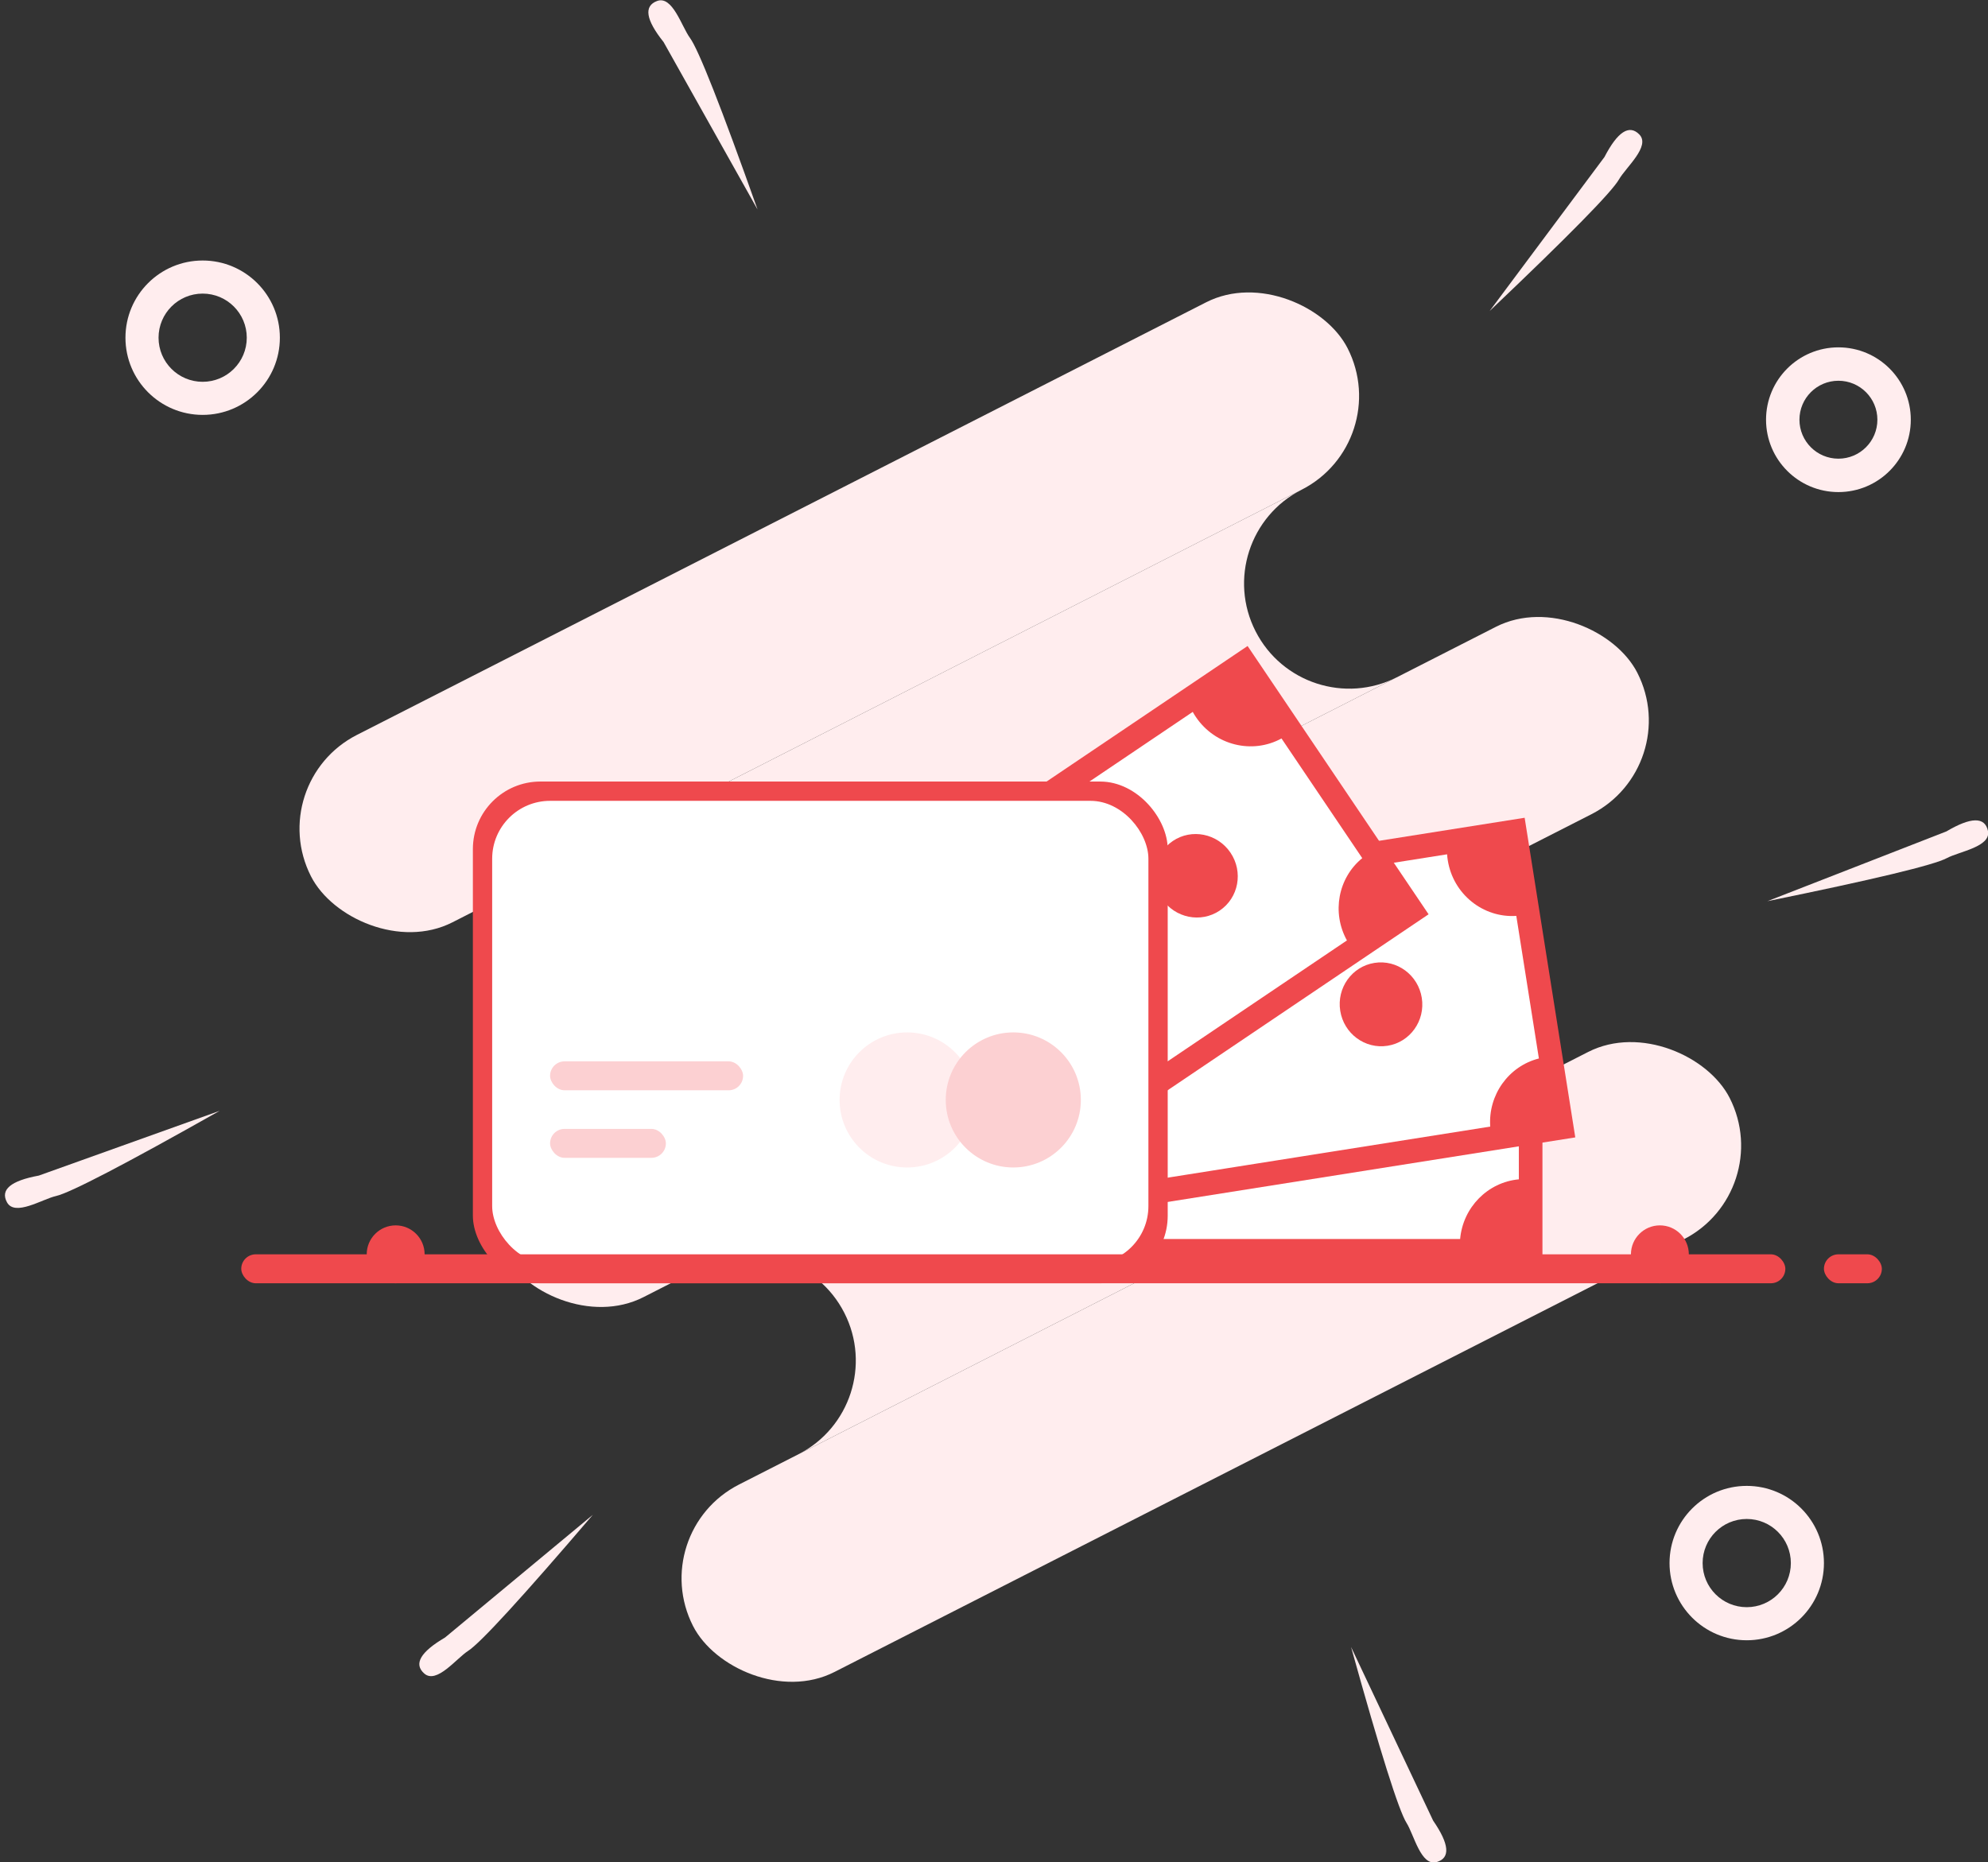 <?xml version="1.0" encoding="UTF-8"?>
<svg width="206px" height="193px" viewBox="0 0 206 193" version="1.1" xmlns="http://www.w3.org/2000/svg" xmlns:xlink="http://www.w3.org/1999/xlink">
    <rect x="0" y="0" width="206" height="193" fill="#333333" stroke="none"/>
    <!-- Generator: Sketch 46.2 (44496) - http://www.bohemiancoding.com/sketch -->
    <title>Group 18</title>
    <desc>Created with Sketch.</desc>
    <defs></defs>
    <g id="Page-1" stroke="none" stroke-width="1" fill="none" fill-rule="evenodd">
        <g id="Apple-TV-Copy-2" transform="translate(-662, -4659)">
            <g id="4" transform="translate(377, 3906)">
                <g id="item3" transform="translate(285, 752)">
                    <g id="Group-18">
                        <g id="Group-14-Copy" fill="#FFEDEE">
                            <g id="Group-11-Copy" transform="translate(110.578, 100.836) rotate(-27) translate(-110.578, -100.836) translate(44.078, 46.336)">
                                <rect id="Rectangle-31" x="0.778" y="0" width="120.556" height="21.8" rx="10.9"></rect>
                                <rect id="Rectangle-31-Copy-7" x="0.778" y="87.2" width="120.556" height="21.8" rx="10.9"></rect>
                                <rect id="Rectangle-31-Copy-4" x="0.778" y="43.6" width="132.037" height="21.8" rx="10.9"></rect>
                                <path d="M111.574,65.4 L10.537,65.4 L18.581,65.4 L18.581,65.4 C24.601,65.4 29.481,70.28 29.481,76.3 L29.481,76.3 L29.481,76.3 C29.481,82.32 24.601,87.2 18.581,87.2 L10.537,87.2 L111.574,87.2 L101.233,87.2 L101.233,87.2 C95.213,87.2 90.333,82.32 90.333,76.3 L90.333,76.3 L90.333,76.3 C90.333,70.28 95.213,65.4 101.233,65.4 L101.233,65.4 L111.574,65.4 Z" id="Combined-Shape"></path>
                                <path d="M15.13,21.8 L116.167,21.8 L110.419,21.8 C104.399,21.8 99.519,26.68 99.519,32.7 C99.519,38.72 104.399,43.6 110.419,43.6 L110.419,43.6 L116.167,43.6 L15.13,43.6 L27.767,43.6 C33.787,43.6 38.667,38.72 38.667,32.7 L38.667,32.7 C38.667,26.68 33.787,21.8 27.767,21.8 L27.767,21.8 L15.13,21.8 Z M15.13,43.6 L2.493,43.6 Z" id="Combined-Shape"></path>
                            </g>
                            <path d="M21,44 C16.582,44 13,40.418 13,36 C13,31.582 16.582,28 21,28 C25.418,28 29,31.582 29,36 C29,40.418 25.418,44 21,44 Z M21,40.571 C23.525,40.571 25.571,38.525 25.571,36 C25.571,33.475 23.525,31.429 21,31.429 C18.475,31.429 16.429,33.475 16.429,36 C16.429,38.525 18.475,40.571 21,40.571 Z" id="Combined-Shape-Copy-3"></path>
                            <path d="M181,171 C176.582,171 173,167.418 173,163 C173,158.582 176.582,155 181,155 C185.418,155 189,158.582 189,163 C189,167.418 185.418,171 181,171 Z M181,167.571 C183.525,167.571 185.571,165.525 185.571,163 C185.571,160.475 183.525,158.429 181,158.429 C178.475,158.429 176.429,160.475 176.429,163 C176.429,165.525 178.475,167.571 181,167.571 Z" id="Combined-Shape-Copy-4"></path>
                            <path d="M190.5,52 C186.358,52 183,48.642 183,44.5 C183,40.358 186.358,37 190.5,37 C194.642,37 198,40.358 198,44.5 C198,48.642 194.642,52 190.5,52 Z M190.5,48.538 C192.73,48.538 194.538,46.73 194.538,44.5 C194.538,42.27 192.73,40.462 190.5,40.462 C188.27,40.462 186.462,42.27 186.462,44.5 C186.462,46.73 188.27,48.538 190.5,48.538 Z" id="Combined-Shape-Copy-5"></path>
                            <path d="M183.068,94.2 L201.737,87.296 C204.313,85.835 205.748,85.835 206.044,87.296 C206.383,88.97 203.028,89.396 201.737,90.062 C200.393,90.754 194.17,92.134 183.068,94.2 Z" id="Path-14-Copy-6" transform="translate(194.568, 90.2) rotate(-1) translate(-194.568, -90.2) "></path>
                            <path d="M40.714,169.959 L59.383,163.055 C61.959,161.594 63.394,161.594 63.69,163.055 C64.029,164.729 60.674,165.155 59.383,165.821 C58.039,166.514 51.816,167.893 40.714,169.959 Z" id="Path-14-Copy-7" transform="translate(52.214, 165.959) scale(-1, 1) rotate(60) translate(-52.214, -165.959) "></path>
                            <path d="M150.323,27.618 L168.993,20.714 C171.568,19.253 173.003,19.253 173.299,20.714 C173.638,22.388 170.283,22.814 168.993,23.479 C167.648,24.172 161.425,25.552 150.323,27.618 Z" id="Path-14-Copy-8" transform="translate(161.823, 23.618) rotate(-33) translate(-161.823, -23.618) "></path>
                            <path d="M61.25,15.984 L79.919,9.08 C82.494,7.619 83.93,7.619 84.226,9.08 C84.565,10.754 81.21,11.18 79.919,11.846 C78.575,12.538 72.352,13.918 61.25,15.984 Z" id="Path-14-Copy-9" transform="translate(72.75, 11.984) rotate(-99) translate(-72.75, -11.984) "></path>
                            <path d="M133.487,186.805 L152.156,179.901 C154.732,178.44 156.167,178.44 156.463,179.901 C156.802,181.575 153.447,182.001 152.156,182.666 C150.812,183.359 144.589,184.739 133.487,186.805 Z" id="Path-14-Copy-10" transform="translate(144.987, 182.805) rotate(-275) translate(-144.987, -182.805) "></path>
                            <path d="M-0.119,124.456 L18.55,117.552 C21.125,116.091 22.561,116.091 22.857,117.552 C23.196,119.226 19.841,119.652 18.55,120.318 C17.206,121.011 10.983,122.39 -0.119,124.456 Z" id="Path-14-Copy-11" transform="translate(11.381, 120.456) scale(-1, 1) rotate(40) translate(-11.381, -120.456) "></path>
                        </g>
                        <g id="Group-26" transform="translate(120.459, 101.114) rotate(6) translate(-120.459, -101.114) translate(74.459, 65.614)">
                            <g id="Group-25" transform="translate(54.311, 48.947) rotate(-6) translate(-54.311, -48.947) translate(20.811, 31.947)">
                                <rect id="Rectangle-66" fill="#EF494D" x="0" y="0" width="66.012" height="33.54"></rect>
                                <path d="M8.53,2.484 L57.482,2.484 C57.464,2.689 57.455,2.896 57.455,3.106 C57.455,6.669 60.14,9.596 63.567,9.91 L63.567,24.872 C60.341,25.167 57.773,27.778 57.482,31.055 L8.53,31.055 C8.239,27.778 5.67,25.167 2.445,24.872 L2.445,9.91 C5.872,9.596 8.557,6.669 8.557,3.106 C8.557,2.896 8.548,2.689 8.53,2.484 Z M48.286,21.118 C50.649,21.118 52.565,19.171 52.565,16.77 C52.565,14.369 50.649,12.422 48.286,12.422 C45.923,12.422 44.008,14.369 44.008,16.77 C44.008,19.171 45.923,21.118 48.286,21.118 Z" id="Combined-Shape" fill="#FFFFFF"></path>
                            </g>
                            <g id="Group-25-Copy" transform="translate(54.712, 41.137) rotate(-15) translate(-54.712, -41.137) translate(21.212, 24.137)">
                                <rect id="Rectangle-66" fill="#EF494D" x="0" y="0" width="66.012" height="33.54"></rect>
                                <path d="M8.53,2.484 L57.482,2.484 C57.464,2.689 57.455,2.896 57.455,3.106 C57.455,6.669 60.14,9.596 63.567,9.91 L63.567,24.872 C60.341,25.167 57.773,27.778 57.482,31.055 L8.53,31.055 C8.239,27.778 5.67,25.167 2.445,24.872 L2.445,9.91 C5.872,9.596 8.557,6.669 8.557,3.106 C8.557,2.896 8.548,2.689 8.53,2.484 Z M48.286,21.118 C50.649,21.118 52.565,19.171 52.565,16.77 C52.565,14.369 50.649,12.422 48.286,12.422 C45.923,12.422 44.008,14.369 44.008,16.77 C44.008,19.171 45.923,21.118 48.286,21.118 Z" id="Combined-Shape" fill="#FFFFFF"></path>
                            </g>
                            <g id="Group-25-Copy-2" transform="translate(37.325, 35.519) rotate(-40) translate(-37.325, -35.519) translate(3.825, 18.519)">
                                <rect id="Rectangle-66" fill="#EF494D" x="0" y="0" width="66.012" height="33.54"></rect>
                                <path d="M8.53,2.484 L57.482,2.484 C57.464,2.689 57.455,2.896 57.455,3.106 C57.455,6.669 60.14,9.596 63.567,9.91 L63.567,24.872 C60.341,25.167 57.773,27.778 57.482,31.055 L8.53,31.055 C8.239,27.778 5.67,25.167 2.445,24.872 L2.445,9.91 C5.872,9.596 8.557,6.669 8.557,3.106 C8.557,2.896 8.548,2.689 8.53,2.484 Z M48.286,21.118 C50.649,21.118 52.565,19.171 52.565,16.77 C52.565,14.369 50.649,12.422 48.286,12.422 C45.923,12.422 44.008,14.369 44.008,16.77 C44.008,19.171 45.923,21.118 48.286,21.118 Z" id="Combined-Shape" fill="#FFFFFF"></path>
                            </g>
                        </g>
                        <g id="Group-17" transform="translate(25, 82)">
                            <g id="Group-13" transform="translate(36, 18)"></g>
                            <rect id="Rectangle-46" fill="#EF494D" x="24" y="0" width="72" height="52" rx="7"></rect>
                            <rect id="Rectangle-46-Copy" fill="#FFFFFF" x="26" y="2" width="68" height="48" rx="6"></rect>
                            <rect id="Rectangle-48" fill="#FCD0D2" x="32" y="36" width="12" height="3" rx="1.5"></rect>
                            <rect id="Rectangle-48-Copy" fill="#FCD0D2" x="32" y="29" width="20" height="3" rx="1.5"></rect>
                            <circle id="Oval-12" fill="#FFEDEE" cx="69" cy="33" r="7"></circle>
                            <circle id="Oval-12-Copy" fill="#FCD0D2" cx="80" cy="33" r="7"></circle>
                            <rect id="Rectangle-50" fill="#EF494D" x="0" y="49" width="160" height="3" rx="1.5"></rect>
                            <circle id="Oval-13" fill="#EF494D" cx="16" cy="49" r="3"></circle>
                            <circle id="Oval-13-Copy" fill="#EF494D" cx="147" cy="49" r="3"></circle>
                            <rect id="Rectangle-51" fill="#EF494D" x="164" y="49" width="6" height="3" rx="1.5"></rect>
                        </g>
                    </g>
                </g>
            </g>
        </g>
    </g>
</svg>